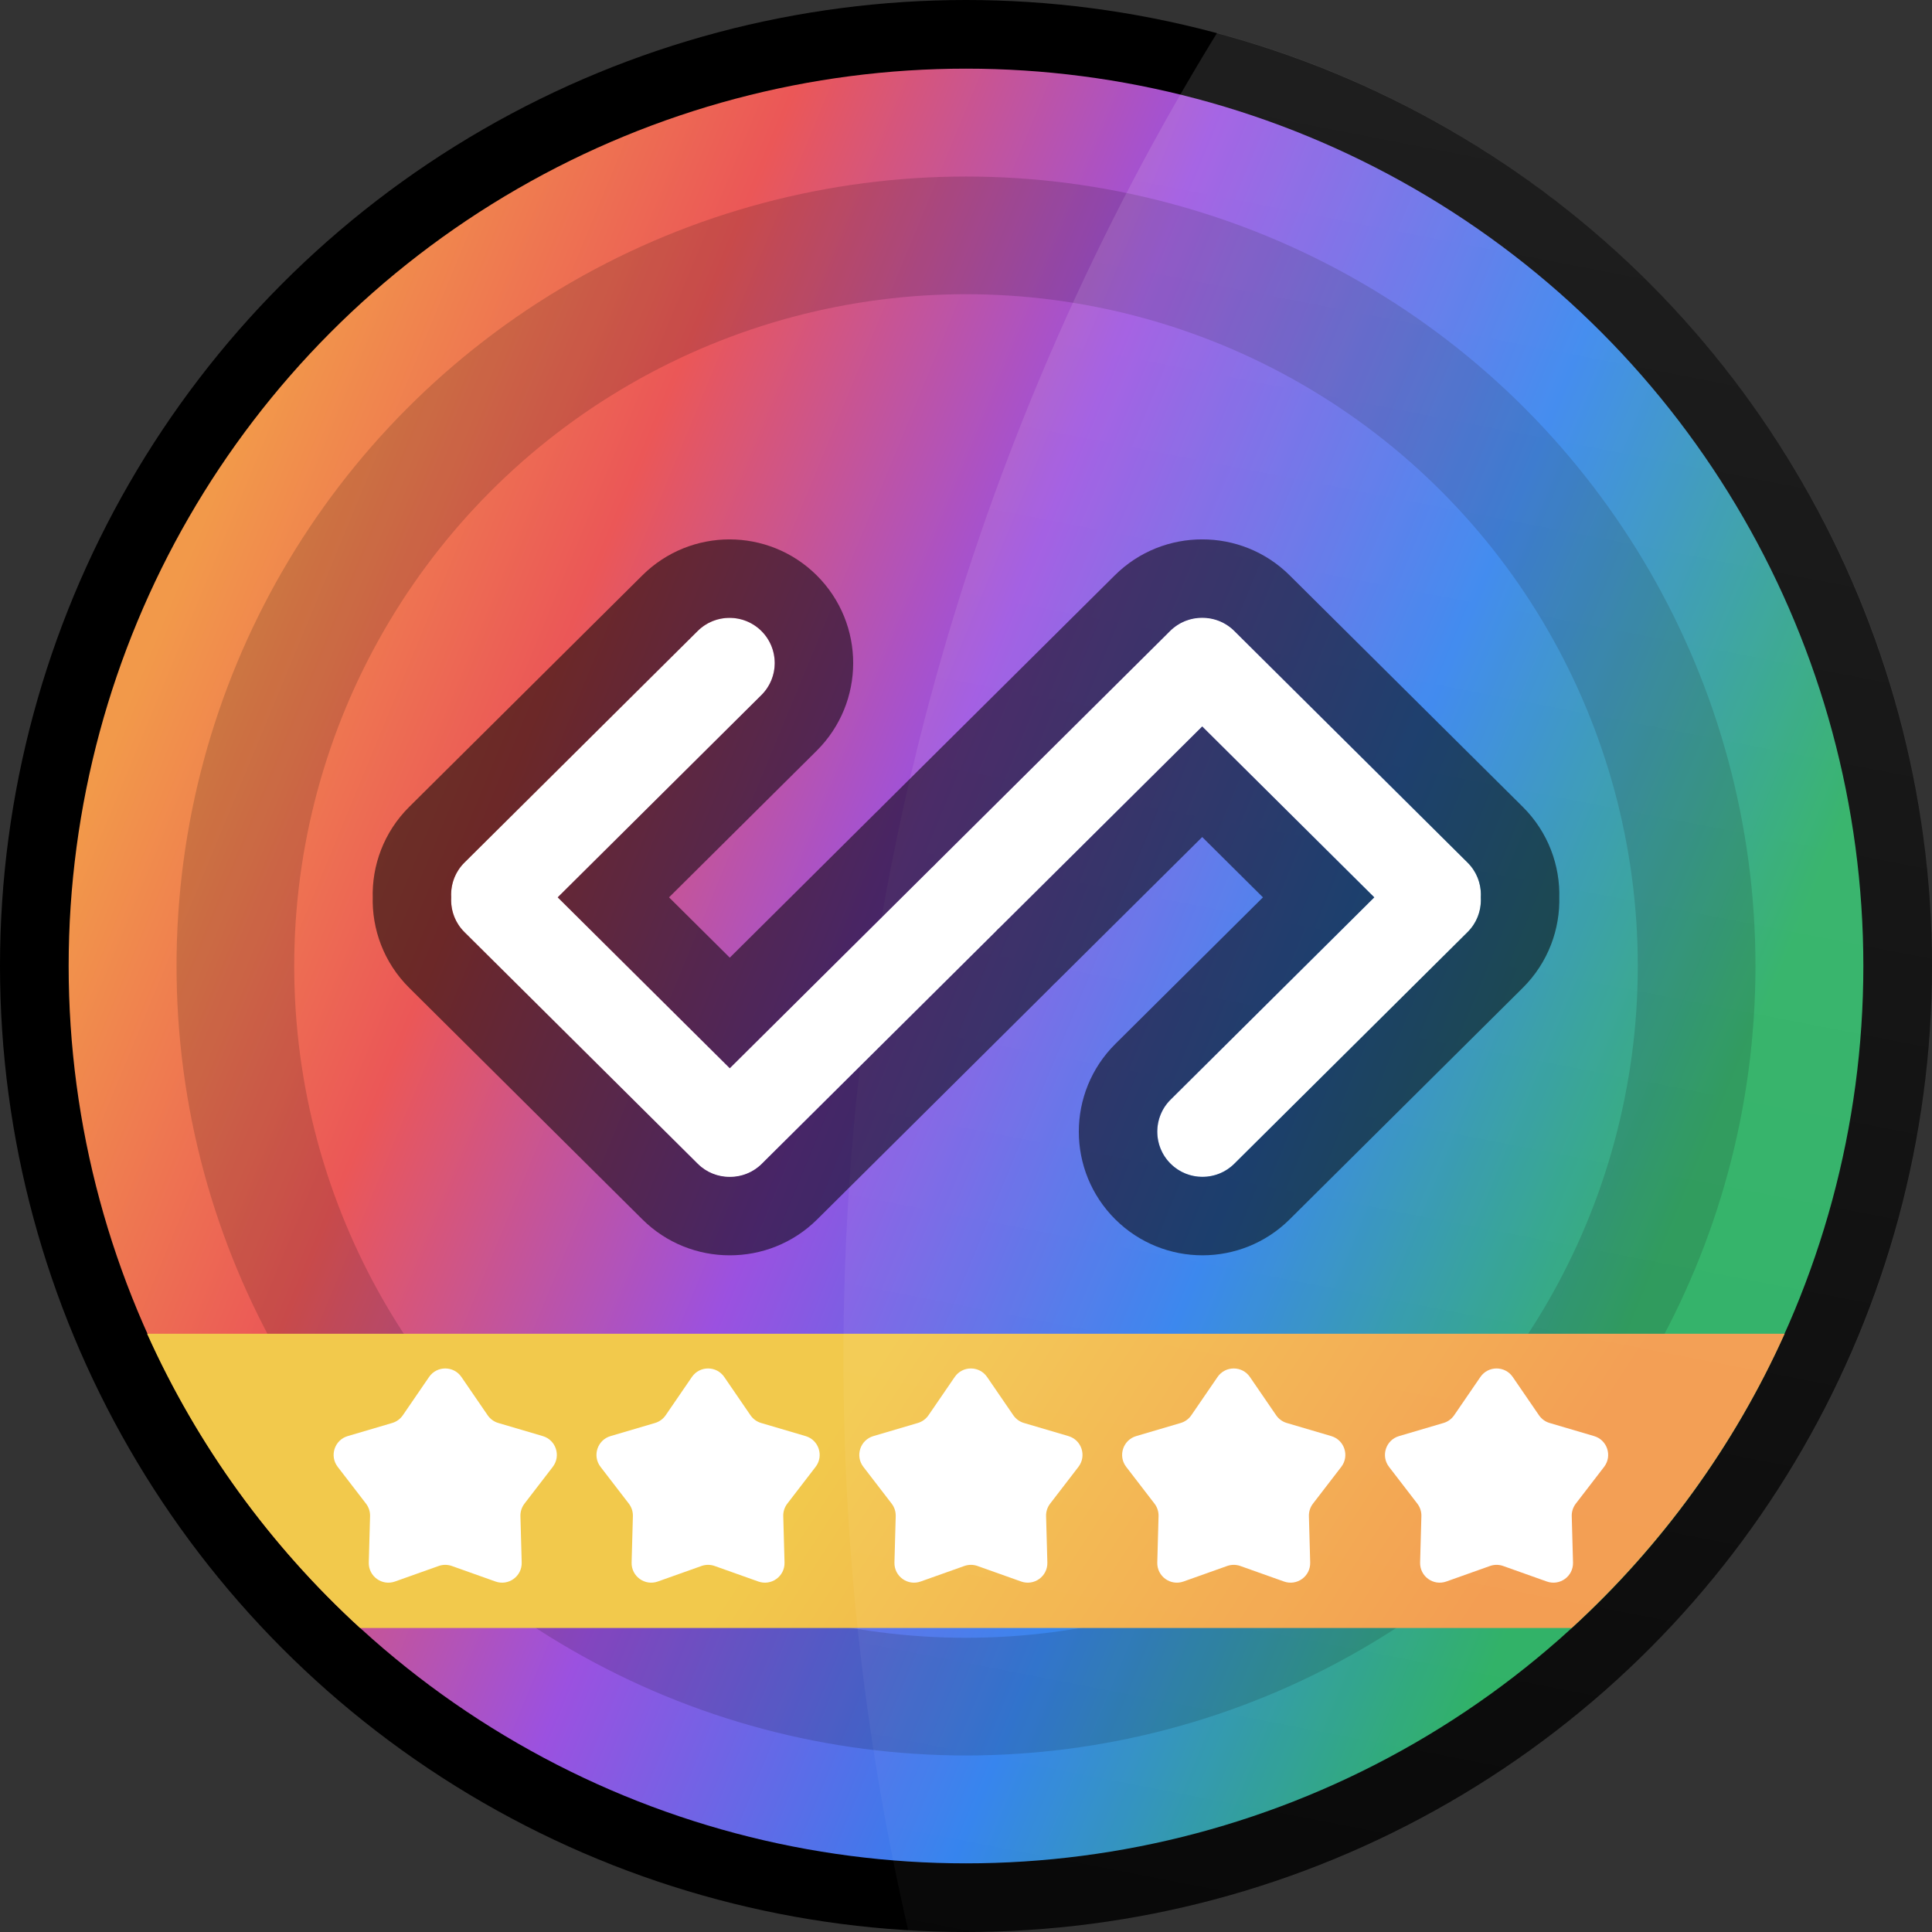 <svg width="197" height="197" viewBox="0 0 197 197" fill="none" xmlns="http://www.w3.org/2000/svg">
<rect x="0" y="0" width="197" height="197" fill="#333333" stroke="none"/>
<circle cx="98.5" cy="98.5" r="98.5" fill="black"/>
<circle cx="98.5" cy="98.5" r="91.5" fill="url(#paint0_linear_278_439)"/>
<circle cx="98.5" cy="98.5" r="74.5" stroke="black" stroke-opacity="0.15" stroke-width="12"/>
<path fill-rule="evenodd" clip-rule="evenodd" d="M36.713 166C27.579 157.636 20.148 147.443 15 136H181.975C176.827 147.443 169.396 157.636 160.262 166H36.713Z" fill="url(#paint1_linear_278_439)"/>
<path fill-rule="evenodd" clip-rule="evenodd" d="M92.607 196.827C88.284 178.082 86 158.558 86 138.5C86 88.963 99.934 42.681 124.096 3.358C166.086 14.627 197 52.953 197 98.5C197 152.9 152.9 197 98.5 197C96.522 197 94.557 196.942 92.607 196.827Z" fill="url(#paint2_linear_278_439)" fill-opacity="0.15"/>
<path d="M43.75 140.407C44.544 139.248 46.255 139.248 47.05 140.407L49.724 144.309C49.984 144.688 50.367 144.967 50.808 145.097L55.345 146.434C56.693 146.831 57.221 148.458 56.364 149.572L53.48 153.321C53.2 153.685 53.053 154.136 53.066 154.595L53.196 159.324C53.235 160.728 51.851 161.734 50.527 161.263L46.07 159.678C45.636 159.524 45.163 159.524 44.73 159.678L40.273 161.263C38.949 161.734 37.565 160.728 37.604 159.324L37.734 154.595C37.746 154.136 37.6 153.685 37.32 153.321L34.435 149.572C33.578 148.458 34.107 146.831 35.455 146.434L39.992 145.097C40.433 144.967 40.816 144.688 41.076 144.309L43.75 140.407Z" fill="white"/>
<path d="M70.55 140.407C71.344 139.248 73.055 139.248 73.85 140.407L76.524 144.309C76.784 144.688 77.167 144.967 77.608 145.097L82.145 146.434C83.493 146.831 84.021 148.458 83.164 149.572L80.28 153.321C79.999 153.685 79.853 154.136 79.866 154.595L79.996 159.324C80.035 160.728 78.651 161.734 77.327 161.263L72.87 159.678C72.436 159.524 71.963 159.524 71.53 159.678L67.073 161.263C65.749 161.734 64.365 160.728 64.404 159.324L64.534 154.595C64.546 154.136 64.4 153.685 64.12 153.321L61.235 149.572C60.378 148.458 60.907 146.831 62.255 146.434L66.792 145.097C67.233 144.967 67.616 144.688 67.876 144.309L70.55 140.407Z" fill="white"/>
<path d="M97.35 140.407C98.144 139.248 99.855 139.248 100.65 140.407L103.324 144.309C103.584 144.688 103.967 144.967 104.408 145.097L108.945 146.434C110.293 146.831 110.821 148.458 109.964 149.572L107.08 153.321C106.799 153.685 106.653 154.136 106.666 154.595L106.796 159.324C106.835 160.728 105.451 161.734 104.127 161.263L99.67 159.678C99.237 159.524 98.763 159.524 98.33 159.678L93.873 161.263C92.549 161.734 91.165 160.728 91.204 159.324L91.334 154.595C91.346 154.136 91.2 153.685 90.92 153.321L88.035 149.572C87.178 148.458 87.707 146.831 89.055 146.434L93.592 145.097C94.033 144.967 94.416 144.688 94.676 144.309L97.35 140.407Z" fill="white"/>
<path d="M124.15 140.407C124.945 139.248 126.655 139.248 127.45 140.407L130.124 144.309C130.384 144.688 130.767 144.967 131.208 145.097L135.745 146.434C137.093 146.831 137.621 148.458 136.765 149.572L133.88 153.321C133.6 153.685 133.453 154.136 133.466 154.595L133.596 159.324C133.635 160.728 132.251 161.734 130.927 161.263L126.47 159.678C126.037 159.524 125.563 159.524 125.13 159.678L120.673 161.263C119.349 161.734 117.965 160.728 118.004 159.324L118.134 154.595C118.147 154.136 118 153.685 117.72 153.321L114.835 149.572C113.978 148.458 114.507 146.831 115.855 146.434L120.392 145.097C120.833 144.967 121.216 144.688 121.476 144.309L124.15 140.407Z" fill="white"/>
<path d="M150.95 140.407C151.745 139.248 153.455 139.248 154.25 140.407L156.924 144.309C157.184 144.688 157.567 144.967 158.008 145.097L162.545 146.434C163.893 146.831 164.421 148.458 163.565 149.572L160.68 153.321C160.4 153.685 160.253 154.136 160.266 154.595L160.396 159.324C160.435 160.728 159.051 161.734 157.727 161.263L153.27 159.678C152.837 159.524 152.363 159.524 151.93 159.678L147.473 161.263C146.149 161.734 144.765 160.728 144.804 159.324L144.934 154.595C144.947 154.136 144.8 153.685 144.52 153.321L141.635 149.572C140.778 148.458 141.307 146.831 142.655 146.434L147.192 145.097C147.633 144.967 148.016 144.688 148.276 144.309L150.95 140.407Z" fill="white"/>
<path d="M71.141 64.338C72.938 62.554 75.839 62.554 77.636 64.338C79.45 66.14 79.45 69.075 77.636 70.877L53.855 94.492C52.059 96.276 49.158 96.276 47.361 94.492C45.546 92.69 45.546 89.755 47.361 87.953L71.141 64.338Z" fill="white"/>
<path d="M77.635 112.123C79.45 113.925 79.45 116.86 77.636 118.662C75.838 120.446 72.938 120.446 71.141 118.662L47.361 95.047C45.546 93.245 45.546 90.31 47.361 88.508C49.158 86.724 52.058 86.724 53.855 88.508L77.635 112.123Z" fill="white"/>
<path d="M94.973 88.508C96.77 86.724 99.671 86.724 101.468 88.508C103.282 90.31 103.282 93.245 101.468 95.047L77.688 118.662C75.891 120.446 72.99 120.446 71.193 118.662C69.379 116.86 69.379 113.925 71.193 112.123L94.973 88.508Z" fill="white"/>
<path d="M119.312 64.338C121.109 62.554 124.01 62.554 125.807 64.338C127.621 66.14 127.621 69.075 125.807 70.877L102.027 94.492C100.23 96.276 97.329 96.276 95.532 94.492C93.718 92.69 93.718 89.755 95.532 87.953L119.312 64.338Z" fill="white"/>
<path d="M125.859 118.662C124.062 120.446 121.161 120.446 119.364 118.662C117.55 116.86 117.55 113.925 119.364 112.123L143.145 88.508C144.942 86.724 147.842 86.724 149.639 88.508C151.454 90.31 151.454 93.245 149.639 95.047L125.859 118.662Z" fill="white"/>
<path d="M119.364 70.877C117.55 69.075 117.55 66.14 119.364 64.338C121.161 62.554 124.062 62.554 125.859 64.338L149.639 87.953C151.454 89.755 151.454 92.69 149.639 94.492C147.842 96.276 144.942 96.276 143.145 94.492L119.364 70.877Z" fill="white"/>
<path d="M44.542 85.115C42.777 86.868 41.931 89.196 42.005 91.5C41.931 93.803 42.776 96.131 44.542 97.885L68.322 121.5C70.006 123.171 72.207 124.005 74.407 124C76.612 124.008 78.819 123.175 80.506 121.5L104.286 97.885C104.38 97.792 104.471 97.697 104.56 97.601C104.656 97.513 104.752 97.423 104.845 97.33L122.586 79.713L134.455 91.5L116.546 109.285C113.156 112.651 113.156 118.134 116.546 121.5C119.903 124.833 125.321 124.833 128.678 121.5L152.458 97.885C154.223 96.132 155.069 93.804 154.996 91.5C155.07 89.197 154.224 86.869 152.458 85.115L128.678 61.5C126.992 59.827 124.788 58.993 122.585 59C120.383 58.993 118.179 59.827 116.494 61.5L92.714 85.115C92.62 85.208 92.529 85.303 92.44 85.399C92.344 85.487 92.248 85.577 92.155 85.67L74.414 103.287L62.544 91.5L80.454 73.715C83.844 70.349 83.844 64.866 80.454 61.5C77.097 58.167 71.679 58.167 68.322 61.5L44.542 85.115Z" stroke="black" stroke-opacity="0.54" stroke-width="8"/>
<defs>
<linearGradient id="paint0_linear_278_439" x1="156.023" y1="160.862" x2="-0.917" y2="95.978" gradientUnits="userSpaceOnUse">
<stop stop-color="#27AE60"/>
<stop offset="0.255" stop-color="#2F80ED"/>
<stop offset="0.51" stop-color="#9B51E0"/>
<stop offset="0.75" stop-color="#EB5757"/>
<stop offset="0.979" stop-color="#F2994A"/>
</linearGradient>
<linearGradient id="paint1_linear_278_439" x1="86.987" y1="142.5" x2="141.487" y2="178" gradientUnits="userSpaceOnUse">
<stop stop-color="#F2C94C"/>
<stop offset="1" stop-color="#F2994A"/>
</linearGradient>
<linearGradient id="paint2_linear_278_439" x1="173.5" y1="-59" x2="108.5" y2="276" gradientUnits="userSpaceOnUse">
<stop stop-color="white"/>
<stop offset="1" stop-color="white" stop-opacity="0"/>
</linearGradient>
</defs>
</svg>
